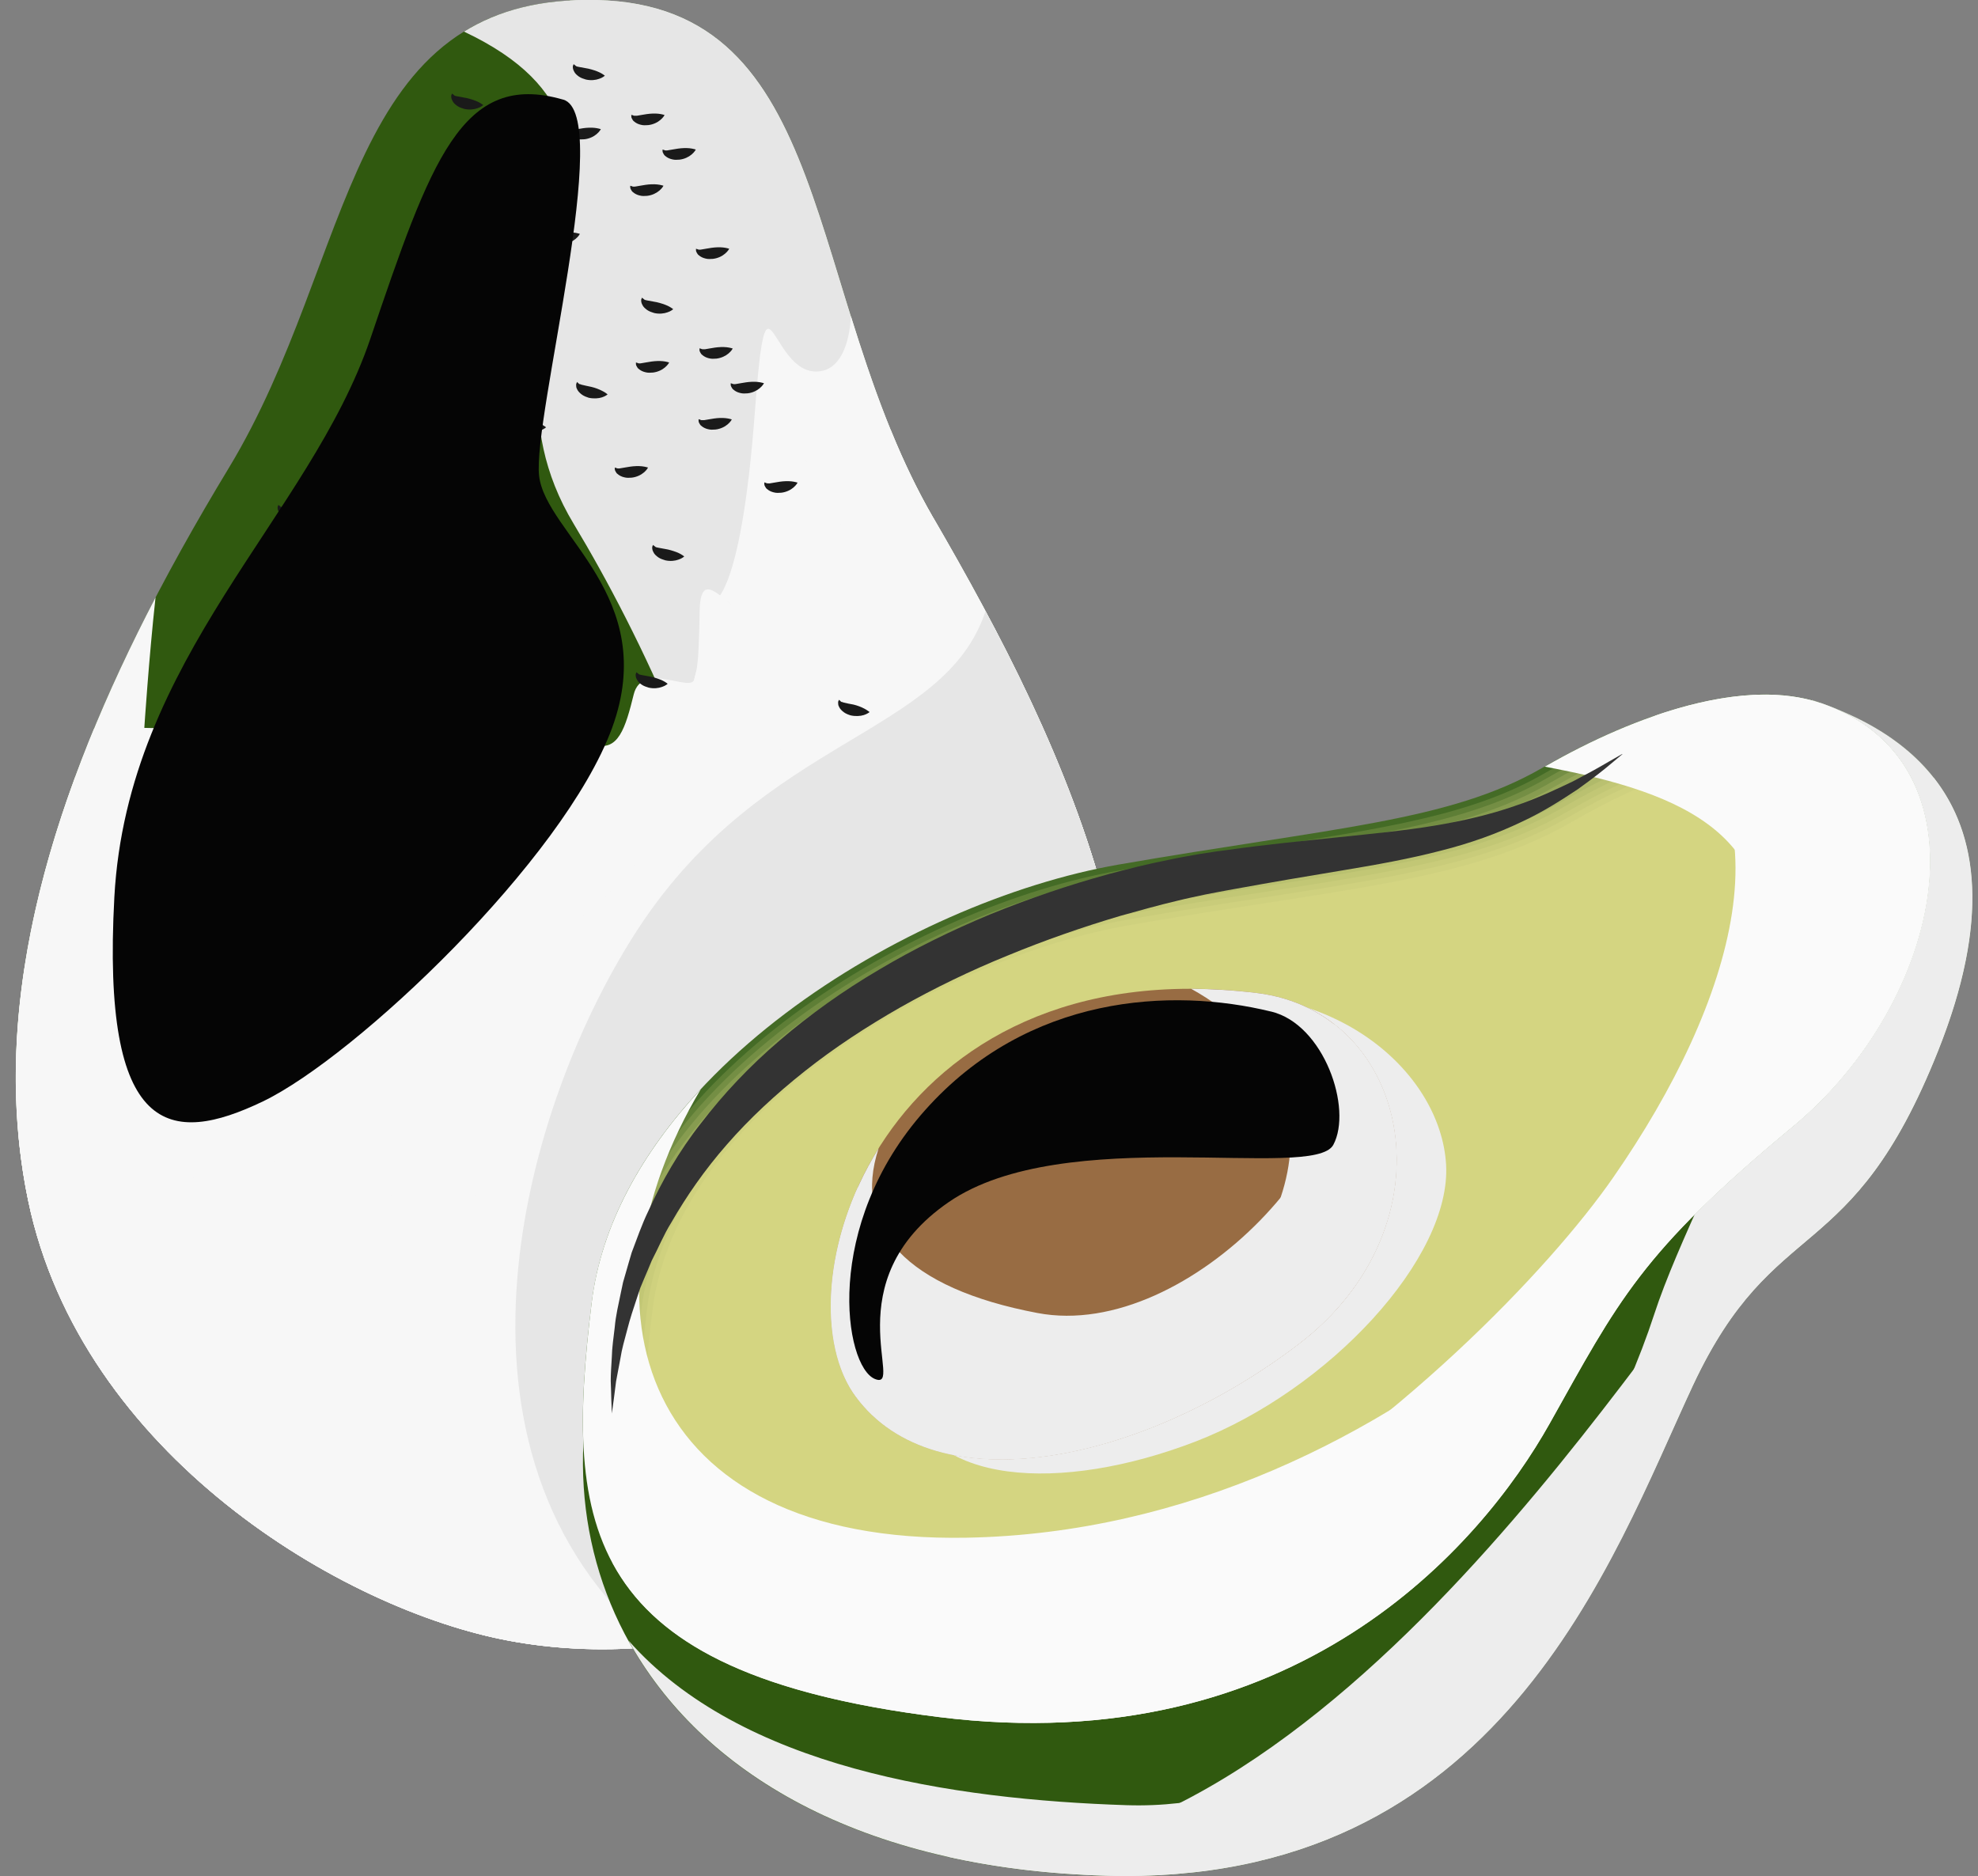<svg width="97" height="92" viewBox="0 0 97 92" fill="none" xmlns="http://www.w3.org/2000/svg">
<rect x="0" y="0" width="97" height="92" fill="#808080" stroke="none"/>
<g clip-path="url(#clip0_179_145839)">
<path d="M29.249 4.62625e-05C40.996 0.261 39.357 14.342 45.78 25.405C52.204 36.468 59.717 51.631 52.609 65.703C45.51 79.775 33.213 81.955 25.015 80.46C16.816 78.955 3.979 71.306 1.384 58.874C-1.211 46.441 4.933 33.333 11.222 22.946C17.501 12.568 16.816 -0.27 29.249 4.62625e-05Z" fill="#30590F"/>
<g style="mix-blend-mode:multiply">
<path d="M45.78 25.414C39.356 14.351 40.996 0.261 29.248 -1.4782e-05C26.518 -0.063 24.428 0.513 22.753 1.55C34.248 6.973 22.149 15.766 28.131 25.685C34.717 36.613 44.554 60.243 29.248 70.487C22.014 75.333 13.807 74.252 7.527 70.432C12.671 76.036 19.78 79.496 25.014 80.459C33.212 81.964 45.5 79.775 52.608 65.703C59.708 51.631 52.203 36.468 45.78 25.405V25.414Z" fill="#E6E6E6"/>
</g>
<g style="mix-blend-mode:multiply">
<path d="M45.78 25.414C39.356 14.351 40.996 0.261 29.248 -9.07318e-06C28.798 -0.009 28.365 -9.07457e-06 27.942 0.027C37.122 7.937 27.554 17.081 30.473 21.036C33.572 25.225 40.852 44.351 26.104 59.468C16.906 68.892 5.59 64.802 0.888 55.486C0.987 56.622 1.149 57.757 1.383 58.874C3.978 71.306 16.816 78.955 25.014 80.459C33.212 81.964 45.5 79.775 52.608 65.703C59.708 51.631 52.203 36.468 45.78 25.405V25.414Z" fill="#E6E6E6"/>
</g>
<g style="mix-blend-mode:multiply">
<path d="M45.78 25.414C43.933 22.225 42.753 18.784 41.726 15.495C41.654 17 41.149 17.973 40.383 18.171C37.726 18.856 37.645 11.892 37.005 20.36C36.365 28.829 35.131 29.378 35.131 29.378C35.131 29.378 36.636 29.243 35.681 31.288C34.726 33.333 34.456 31.558 34.041 33.333C33.627 35.108 32.672 37.387 32.266 36.793C31.861 36.198 31.681 32.874 31.356 35.423C31.032 37.973 32.194 39.748 30.519 39.342C28.852 38.937 29.978 36.387 28.591 38.135C27.203 39.883 27.068 40.982 26.798 41.387C26.528 41.793 25.023 35.784 23.933 39.748C22.843 43.712 23.248 45.486 21.888 44.117C20.519 42.748 20.519 40.973 19.564 41.658C18.609 42.342 21.068 42.613 18.474 43.297C15.879 43.982 14.645 43.982 14.645 43.162C14.645 42.342 17.104 40.288 14.645 40.423C12.185 40.559 11.365 39.883 11.095 41.243C10.825 42.613 8.23 42.063 8.086 41.243C7.951 40.423 8.086 39.739 8.086 39.739C8.086 39.739 6.717 40.964 5.356 40.414C3.987 39.874 4.329 39.919 3.681 38.117C1.194 44.874 -0.058 51.982 1.383 58.883C3.978 71.315 16.816 78.964 25.014 80.469C33.212 81.973 45.501 79.784 52.609 65.712C59.708 51.64 52.203 36.477 45.78 25.414Z" fill="#F7F7F7"/>
</g>
<g style="mix-blend-mode:multiply">
<path d="M45.78 25.414C44.96 24.009 44.275 22.549 43.681 21.081C42.248 20.802 41.005 20.766 41.654 22.495C42.41 24.495 40.987 24.865 40.744 24.225C40.501 23.586 38.311 20.946 39.681 23.495C41.05 26.045 42.437 26.405 40.744 26.405C39.05 26.405 35.311 23.676 36.951 26.405C38.591 29.135 40.14 31.225 38.041 30.865C35.951 30.505 34.365 27.27 34.311 29.964C34.257 32.658 34.203 32.685 34.041 33.324C33.879 33.964 31.483 32.414 31.077 34.054C30.672 35.694 30.32 36.883 29.131 36.514C27.942 36.144 26.212 33.234 24.843 35.423C23.474 37.613 20.104 38.135 20.104 38.135C20.104 38.135 19.374 35.514 18.825 36.243C18.275 36.973 15.726 37.063 15.726 37.063C15.726 37.063 16.456 35.604 13.636 35.694C10.816 35.784 7.077 35.694 7.077 35.694C7.077 35.694 7.302 32.261 7.627 29.297C2.87 38.423 -0.707 48.874 1.383 58.883C3.978 71.315 16.816 78.964 25.014 80.469C33.212 81.973 45.501 79.784 52.609 65.712C59.708 51.64 52.203 36.477 45.78 25.414Z" fill="#F7F7F7"/>
</g>
<g style="mix-blend-mode:multiply">
<path d="M47.14 33.243C45.771 38.072 44.681 36.613 42.546 36.252C40.411 35.892 41.861 36.712 39.672 37.072C37.483 37.432 38.392 35.252 37.483 37.432C36.573 39.622 36.573 40.072 36.023 41.072C35.474 42.072 33.474 42.532 33.474 42.532L31.338 42.072C31.338 42.072 28.924 45.622 26.005 46.081C23.086 46.541 20.086 46.541 20.086 46.541L16.447 44.631C16.447 44.631 12.528 44.36 11.167 43.351C9.807 42.342 9.257 43.261 8.257 41.802C7.257 40.342 5.708 39.162 5.708 39.162L4.609 35.739C1.537 43.171 -0.229 51.153 1.384 58.883C3.978 71.315 16.816 78.964 25.014 80.469C33.212 81.973 45.501 79.784 52.609 65.712C58.627 53.802 54.158 41.099 48.753 30.775C48.149 30.721 47.69 31.324 47.149 33.252L47.14 33.243Z" fill="#F7F7F7"/>
</g>
<g style="mix-blend-mode:multiply">
<path d="M52.15 40.802C49.96 44.811 49.33 40.712 47.411 43.261C45.492 45.811 46.041 45.811 45.321 46.541C44.591 47.27 41.654 47.568 41.654 47.568C41.654 47.568 41.15 47.793 41.005 50.216C40.861 52.64 41.204 51.82 38.888 53.144C36.573 54.468 39.672 53.144 37.672 55.351C35.672 57.559 35.05 57.144 34.492 56.252C33.933 55.369 32.663 51.568 31.348 54.928C30.023 58.288 30.122 61 28.843 59.279C27.564 57.559 27.483 52.604 26.798 55.351C26.113 58.108 29.177 61.883 25.276 59.811C21.375 57.739 22.384 57.288 21.375 57.739C20.375 58.198 20.195 56.793 19.375 58.36C18.555 59.928 16.555 60.838 16.465 59.649C16.375 58.468 17.744 57.009 15.825 56.919C13.915 56.829 14.735 55.739 13.546 56.829C12.366 57.919 9.357 58 9.357 58C9.357 58 10.636 55.964 10.636 55.351C10.636 54.739 13.185 53.73 9.357 54.099C5.528 54.459 4.807 55.829 5.077 54.459C5.348 53.09 5.159 53.18 5.023 52.55C4.888 51.91 2.708 50.901 2.708 50.901C2.708 50.901 1.897 49.405 1.204 47.468C0.618 51.27 0.6 55.108 1.384 58.883C3.978 71.315 16.816 78.964 25.014 80.469C33.213 81.973 45.501 79.784 52.609 65.712C56.987 57.045 55.807 47.955 52.762 39.676C52.573 40.027 52.375 40.396 52.15 40.802Z" fill="#F7F7F7"/>
</g>
<g style="mix-blend-mode:screen">
<path d="M8.572 34.766C8.572 34.766 8.608 34.775 8.662 34.793C8.689 34.811 8.725 34.811 8.752 34.811C8.779 34.811 8.806 34.811 8.843 34.811C8.969 34.793 9.14 34.757 9.329 34.73C9.518 34.703 9.725 34.694 9.897 34.712C10.068 34.73 10.203 34.775 10.203 34.775C10.203 34.775 10.14 34.901 9.996 35.018C9.861 35.135 9.644 35.243 9.401 35.27C9.284 35.279 9.158 35.288 9.032 35.252C8.915 35.225 8.797 35.171 8.707 35.09C8.662 35.063 8.635 35.009 8.608 34.964C8.581 34.919 8.572 34.883 8.572 34.856C8.572 34.802 8.572 34.766 8.572 34.766Z" fill="#1A1A1A"/>
</g>
<g style="mix-blend-mode:screen">
<path d="M22.401 29.279C22.401 29.279 22.437 29.288 22.491 29.306C22.518 29.324 22.555 29.324 22.581 29.324C22.609 29.324 22.636 29.324 22.672 29.315C22.798 29.297 22.969 29.261 23.158 29.234C23.347 29.207 23.555 29.198 23.726 29.216C23.897 29.234 24.032 29.279 24.032 29.279C24.032 29.279 23.969 29.405 23.825 29.523C23.69 29.64 23.473 29.748 23.23 29.775C23.113 29.784 22.987 29.793 22.861 29.757C22.744 29.73 22.627 29.676 22.537 29.595C22.491 29.567 22.464 29.514 22.437 29.468C22.41 29.423 22.401 29.387 22.401 29.36C22.401 29.306 22.401 29.27 22.401 29.27V29.279Z" fill="#1A1A1A"/>
</g>
<g style="mix-blend-mode:screen">
<path d="M23.979 27.514C23.979 27.514 24.015 27.523 24.069 27.541C24.096 27.558 24.132 27.558 24.159 27.558C24.186 27.558 24.213 27.558 24.249 27.558C24.375 27.541 24.546 27.505 24.735 27.477C24.924 27.45 25.132 27.441 25.303 27.459C25.474 27.477 25.609 27.523 25.609 27.523C25.609 27.523 25.546 27.649 25.402 27.766C25.267 27.883 25.051 27.991 24.807 28.018C24.69 28.027 24.564 28.036 24.438 28C24.321 27.973 24.204 27.919 24.114 27.838C24.069 27.811 24.042 27.757 24.015 27.712C23.988 27.667 23.979 27.631 23.979 27.604C23.979 27.549 23.979 27.514 23.979 27.514Z" fill="#1A1A1A"/>
</g>
<g style="mix-blend-mode:screen">
<path d="M41.141 34.315C41.141 34.315 41.168 34.333 41.213 34.378C41.231 34.405 41.258 34.423 41.285 34.423C41.312 34.423 41.339 34.441 41.366 34.45C41.492 34.486 41.663 34.514 41.852 34.55C42.041 34.595 42.231 34.667 42.384 34.748C42.537 34.829 42.645 34.919 42.645 34.919C42.645 34.919 42.537 35.009 42.366 35.063C42.195 35.117 41.96 35.135 41.717 35.081C41.6 35.045 41.483 35 41.384 34.928C41.285 34.856 41.195 34.766 41.15 34.667C41.123 34.622 41.105 34.568 41.105 34.514C41.096 34.459 41.105 34.432 41.105 34.405C41.123 34.351 41.141 34.324 41.141 34.324V34.315Z" fill="#1A1A1A"/>
</g>
<g style="mix-blend-mode:screen">
<path d="M18.293 31.649C18.293 31.649 18.329 31.658 18.383 31.676C18.41 31.694 18.446 31.694 18.473 31.694C18.5 31.694 18.527 31.694 18.563 31.694C18.689 31.676 18.86 31.64 19.05 31.613C19.239 31.586 19.446 31.577 19.617 31.595C19.788 31.613 19.924 31.658 19.924 31.658C19.924 31.658 19.86 31.784 19.716 31.901C19.581 32.018 19.365 32.126 19.122 32.153C19.005 32.162 18.879 32.171 18.752 32.135C18.635 32.108 18.518 32.054 18.428 31.973C18.383 31.946 18.356 31.892 18.329 31.847C18.302 31.802 18.293 31.766 18.293 31.739C18.293 31.685 18.293 31.649 18.293 31.649Z" fill="#1A1A1A"/>
</g>
<g style="mix-blend-mode:screen">
<path d="M25.627 32.378C25.627 32.378 25.663 32.387 25.717 32.405C25.744 32.423 25.78 32.423 25.807 32.423C25.834 32.423 25.861 32.423 25.897 32.423C26.023 32.405 26.195 32.369 26.384 32.342C26.573 32.315 26.78 32.306 26.951 32.324C27.122 32.342 27.258 32.387 27.258 32.387C27.258 32.387 27.195 32.514 27.05 32.631C26.915 32.748 26.699 32.856 26.456 32.883C26.339 32.892 26.212 32.901 26.086 32.865C25.969 32.838 25.852 32.784 25.762 32.703C25.717 32.676 25.69 32.622 25.663 32.577C25.636 32.532 25.627 32.495 25.627 32.468C25.627 32.414 25.627 32.378 25.627 32.378Z" fill="#1A1A1A"/>
</g>
<g style="mix-blend-mode:screen">
<path d="M22.446 25.802C22.446 25.802 22.482 25.811 22.536 25.829C22.563 25.847 22.599 25.847 22.627 25.847C22.654 25.847 22.68 25.847 22.717 25.838C22.843 25.82 23.014 25.784 23.203 25.757C23.392 25.73 23.599 25.721 23.771 25.739C23.942 25.757 24.077 25.802 24.077 25.802C24.077 25.802 24.014 25.928 23.87 26.045C23.735 26.162 23.518 26.27 23.275 26.297C23.158 26.306 23.032 26.315 22.906 26.279C22.789 26.252 22.672 26.198 22.581 26.117C22.536 26.09 22.509 26.036 22.482 25.991C22.455 25.946 22.446 25.91 22.446 25.883C22.446 25.829 22.446 25.793 22.446 25.793V25.802Z" fill="#1A1A1A"/>
</g>
<g style="mix-blend-mode:screen">
<path d="M16.645 24.973C16.645 24.973 16.672 24.991 16.717 25.027C16.735 25.054 16.771 25.063 16.789 25.072C16.816 25.072 16.843 25.09 16.87 25.09C16.996 25.117 17.168 25.144 17.357 25.18C17.546 25.225 17.744 25.288 17.897 25.36C18.05 25.432 18.159 25.523 18.159 25.523C18.159 25.523 18.05 25.622 17.879 25.676C17.708 25.739 17.474 25.766 17.231 25.712C17.113 25.676 16.996 25.64 16.888 25.567C16.789 25.495 16.69 25.414 16.645 25.306C16.618 25.261 16.6 25.207 16.591 25.153C16.582 25.108 16.591 25.072 16.591 25.045C16.609 24.991 16.627 24.955 16.627 24.955L16.645 24.973Z" fill="#1A1A1A"/>
</g>
<g style="mix-blend-mode:screen">
<path d="M19.645 23.333C19.645 23.333 19.672 23.351 19.717 23.387C19.735 23.414 19.771 23.423 19.789 23.432C19.816 23.432 19.843 23.45 19.87 23.45C19.996 23.477 20.168 23.505 20.357 23.541C20.546 23.586 20.744 23.649 20.897 23.721C21.05 23.793 21.159 23.883 21.159 23.883C21.159 23.883 21.05 23.982 20.879 24.036C20.708 24.099 20.474 24.126 20.231 24.072C20.113 24.036 19.996 24 19.888 23.928C19.789 23.856 19.69 23.775 19.645 23.667C19.618 23.622 19.6 23.568 19.591 23.514C19.582 23.468 19.591 23.432 19.591 23.405C19.609 23.351 19.627 23.315 19.627 23.315L19.645 23.333Z" fill="#1A1A1A"/>
</g>
<g style="mix-blend-mode:screen">
<path d="M13.671 24.775C13.671 24.775 13.698 24.793 13.743 24.829C13.761 24.856 13.797 24.865 13.816 24.874C13.842 24.874 13.87 24.892 13.897 24.892C14.023 24.919 14.194 24.946 14.383 24.982C14.572 25.027 14.77 25.09 14.924 25.162C15.077 25.234 15.185 25.324 15.185 25.324C15.185 25.324 15.077 25.423 14.906 25.477C14.734 25.541 14.5 25.568 14.257 25.514C14.14 25.477 14.023 25.441 13.915 25.369C13.816 25.297 13.716 25.216 13.671 25.108C13.644 25.063 13.626 25.009 13.617 24.955C13.608 24.91 13.617 24.874 13.617 24.847C13.635 24.793 13.653 24.757 13.653 24.757L13.671 24.775Z" fill="#1A1A1A"/>
</g>
<g style="mix-blend-mode:screen">
<path d="M13.411 29.117C13.411 29.117 13.438 29.135 13.483 29.171C13.501 29.198 13.537 29.207 13.555 29.216C13.582 29.216 13.609 29.234 13.636 29.234C13.762 29.261 13.933 29.288 14.122 29.324C14.312 29.369 14.51 29.432 14.663 29.505C14.816 29.577 14.924 29.667 14.924 29.667C14.924 29.667 14.816 29.766 14.645 29.82C14.474 29.883 14.239 29.91 13.996 29.856C13.879 29.82 13.762 29.784 13.654 29.712C13.555 29.64 13.456 29.558 13.411 29.45C13.384 29.405 13.366 29.351 13.357 29.297C13.348 29.252 13.357 29.216 13.357 29.189C13.375 29.135 13.393 29.099 13.393 29.099L13.411 29.117Z" fill="#1A1A1A"/>
</g>
<g style="mix-blend-mode:screen">
<path d="M31.186 17.775C31.186 17.775 31.222 17.784 31.276 17.802C31.303 17.82 31.339 17.82 31.366 17.82C31.393 17.82 31.42 17.82 31.456 17.811C31.582 17.793 31.753 17.757 31.942 17.73C32.132 17.703 32.339 17.694 32.51 17.712C32.681 17.73 32.816 17.775 32.816 17.775C32.816 17.775 32.753 17.901 32.609 18.018C32.474 18.135 32.258 18.243 32.014 18.27C31.897 18.279 31.771 18.288 31.645 18.252C31.528 18.225 31.411 18.171 31.321 18.09C31.276 18.063 31.249 18.009 31.222 17.964C31.195 17.919 31.186 17.883 31.186 17.856C31.186 17.802 31.186 17.766 31.186 17.766V17.775Z" fill="#1A1A1A"/>
</g>
<g style="mix-blend-mode:screen">
<path d="M34.258 20.558C34.258 20.558 34.294 20.558 34.348 20.586C34.375 20.604 34.411 20.604 34.438 20.604C34.465 20.604 34.492 20.604 34.528 20.604C34.654 20.586 34.825 20.549 35.015 20.523C35.204 20.495 35.411 20.486 35.582 20.505C35.753 20.523 35.888 20.568 35.888 20.568C35.888 20.568 35.825 20.694 35.681 20.811C35.546 20.928 35.33 21.036 35.087 21.063C34.969 21.072 34.843 21.081 34.717 21.045C34.6 21.018 34.483 20.964 34.393 20.883C34.348 20.856 34.321 20.802 34.294 20.757C34.267 20.712 34.258 20.676 34.258 20.649C34.258 20.595 34.258 20.558 34.258 20.558Z" fill="#1A1A1A"/>
</g>
<g style="mix-blend-mode:screen">
<path d="M35.834 18.793C35.834 18.793 35.87 18.802 35.924 18.82C35.951 18.838 35.987 18.838 36.014 18.838C36.041 18.838 36.068 18.838 36.104 18.829C36.23 18.811 36.402 18.775 36.591 18.748C36.78 18.721 36.987 18.712 37.158 18.73C37.33 18.748 37.465 18.793 37.465 18.793C37.465 18.793 37.402 18.919 37.257 19.036C37.122 19.153 36.906 19.261 36.663 19.288C36.546 19.297 36.42 19.306 36.293 19.27C36.176 19.243 36.059 19.189 35.969 19.108C35.924 19.081 35.897 19.027 35.87 18.982C35.843 18.937 35.834 18.901 35.834 18.874C35.834 18.82 35.834 18.784 35.834 18.784V18.793Z" fill="#1A1A1A"/>
</g>
<g style="mix-blend-mode:screen">
<path d="M28.293 18.73C28.293 18.73 28.32 18.748 28.365 18.793C28.383 18.82 28.41 18.838 28.437 18.838C28.464 18.838 28.491 18.856 28.518 18.865C28.644 18.901 28.816 18.928 29.005 18.973C29.194 19.018 29.383 19.09 29.536 19.171C29.689 19.243 29.797 19.342 29.797 19.342C29.797 19.342 29.689 19.432 29.518 19.486C29.347 19.541 29.113 19.558 28.869 19.505C28.752 19.468 28.635 19.423 28.536 19.351C28.437 19.279 28.347 19.189 28.302 19.09C28.275 19.045 28.257 18.991 28.257 18.937C28.248 18.883 28.257 18.856 28.257 18.829C28.275 18.775 28.293 18.748 28.293 18.748V18.73Z" fill="#1A1A1A"/>
</g>
<g style="mix-blend-mode:screen">
<path d="M30.149 22.928C30.149 22.928 30.185 22.937 30.239 22.955C30.267 22.973 30.303 22.973 30.33 22.973C30.357 22.973 30.384 22.973 30.42 22.964C30.546 22.946 30.717 22.91 30.906 22.883C31.095 22.856 31.303 22.847 31.474 22.865C31.645 22.883 31.78 22.928 31.78 22.928C31.78 22.928 31.717 23.054 31.573 23.171C31.438 23.288 31.221 23.396 30.978 23.423C30.861 23.432 30.735 23.441 30.609 23.405C30.492 23.378 30.375 23.324 30.285 23.243C30.239 23.216 30.212 23.162 30.186 23.117C30.158 23.072 30.149 23.036 30.149 23.009C30.149 22.955 30.149 22.919 30.149 22.919V22.928Z" fill="#1A1A1A"/>
</g>
<g style="mix-blend-mode:screen">
<path d="M37.482 23.658C37.482 23.658 37.519 23.658 37.572 23.685C37.599 23.703 37.636 23.703 37.663 23.703C37.69 23.703 37.717 23.703 37.753 23.703C37.879 23.685 38.05 23.649 38.239 23.622C38.428 23.595 38.636 23.586 38.807 23.604C38.978 23.622 39.113 23.667 39.113 23.667C39.113 23.667 39.05 23.793 38.906 23.91C38.771 24.027 38.554 24.135 38.311 24.162C38.194 24.171 38.068 24.18 37.942 24.144C37.825 24.117 37.708 24.063 37.618 23.982C37.572 23.955 37.545 23.901 37.519 23.856C37.491 23.811 37.482 23.775 37.482 23.748C37.482 23.694 37.482 23.658 37.482 23.658Z" fill="#1A1A1A"/>
</g>
<g style="mix-blend-mode:screen">
<path d="M34.303 17.081C34.303 17.081 34.339 17.09 34.393 17.108C34.42 17.126 34.456 17.126 34.483 17.126C34.51 17.126 34.537 17.126 34.573 17.126C34.699 17.108 34.87 17.072 35.059 17.045C35.249 17.018 35.456 17.009 35.627 17.027C35.798 17.045 35.933 17.09 35.933 17.09C35.933 17.09 35.87 17.216 35.726 17.333C35.591 17.45 35.375 17.558 35.132 17.586C35.014 17.595 34.888 17.604 34.762 17.568C34.645 17.541 34.528 17.486 34.438 17.405C34.393 17.378 34.366 17.324 34.339 17.279C34.312 17.234 34.303 17.198 34.303 17.171C34.303 17.117 34.303 17.081 34.303 17.081Z" fill="#1A1A1A"/>
</g>
<g style="mix-blend-mode:screen">
<path d="M31.23 32.982C31.23 32.982 31.257 33 31.302 33.036C31.32 33.063 31.356 33.072 31.374 33.081C31.401 33.081 31.428 33.099 31.455 33.099C31.581 33.126 31.753 33.153 31.942 33.189C32.131 33.234 32.329 33.297 32.482 33.369C32.635 33.441 32.743 33.532 32.743 33.532C32.743 33.532 32.635 33.631 32.464 33.685C32.293 33.748 32.059 33.775 31.816 33.721C31.698 33.685 31.581 33.649 31.473 33.577C31.374 33.505 31.275 33.423 31.23 33.315C31.203 33.27 31.185 33.216 31.176 33.162C31.167 33.117 31.176 33.081 31.176 33.054C31.194 33 31.212 32.964 31.212 32.964L31.23 32.982Z" fill="#1A1A1A"/>
</g>
<g style="mix-blend-mode:screen">
<path d="M31.5 14.613C31.5 14.613 31.527 14.631 31.573 14.667C31.59 14.694 31.627 14.703 31.645 14.712C31.672 14.712 31.699 14.73 31.726 14.73C31.852 14.757 32.023 14.784 32.212 14.82C32.401 14.865 32.599 14.928 32.753 15C32.906 15.072 33.014 15.162 33.014 15.162C33.014 15.162 32.906 15.261 32.735 15.315C32.563 15.378 32.329 15.405 32.086 15.351C31.969 15.315 31.852 15.279 31.744 15.207C31.645 15.135 31.546 15.054 31.5 14.946C31.473 14.901 31.455 14.847 31.446 14.793C31.437 14.748 31.446 14.712 31.446 14.685C31.464 14.631 31.482 14.595 31.482 14.595L31.5 14.613Z" fill="#1A1A1A"/>
</g>
<g style="mix-blend-mode:screen">
<path d="M25.528 16.054C25.528 16.054 25.555 16.072 25.6 16.108C25.618 16.135 25.654 16.144 25.672 16.153C25.699 16.153 25.726 16.171 25.753 16.171C25.879 16.198 26.05 16.225 26.239 16.261C26.429 16.306 26.627 16.369 26.78 16.441C26.933 16.514 27.041 16.604 27.041 16.604C27.041 16.604 26.933 16.703 26.762 16.757C26.591 16.82 26.357 16.847 26.113 16.793C25.996 16.757 25.879 16.721 25.771 16.649C25.672 16.577 25.573 16.495 25.528 16.387C25.501 16.342 25.483 16.288 25.474 16.234C25.465 16.189 25.474 16.153 25.474 16.126C25.492 16.072 25.51 16.036 25.51 16.036L25.528 16.054Z" fill="#1A1A1A"/>
</g>
<g style="mix-blend-mode:screen">
<path d="M25.266 20.405C25.266 20.405 25.293 20.423 25.338 20.459C25.356 20.486 25.392 20.495 25.41 20.505C25.437 20.505 25.464 20.523 25.491 20.523C25.617 20.549 25.789 20.576 25.978 20.613C26.167 20.658 26.365 20.721 26.518 20.793C26.672 20.865 26.78 20.955 26.78 20.955C26.78 20.955 26.672 21.054 26.5 21.108C26.329 21.171 26.095 21.198 25.852 21.144C25.735 21.108 25.617 21.072 25.509 21C25.41 20.928 25.311 20.847 25.266 20.739C25.239 20.694 25.221 20.64 25.212 20.586C25.203 20.541 25.212 20.505 25.212 20.477C25.23 20.423 25.248 20.387 25.248 20.387L25.266 20.405Z" fill="#1A1A1A"/>
</g>
<g style="mix-blend-mode:screen">
<path d="M27.834 6.324C27.834 6.324 27.87 6.324 27.924 6.351C27.951 6.369 27.987 6.369 28.014 6.369C28.041 6.369 28.068 6.369 28.104 6.369C28.23 6.351 28.402 6.315 28.591 6.288C28.78 6.261 28.987 6.252 29.158 6.27C29.329 6.288 29.465 6.333 29.465 6.333C29.465 6.333 29.402 6.459 29.257 6.577C29.122 6.694 28.906 6.802 28.663 6.829C28.546 6.838 28.42 6.847 28.293 6.811C28.176 6.784 28.059 6.73 27.969 6.649C27.924 6.622 27.897 6.568 27.87 6.523C27.843 6.477 27.834 6.441 27.834 6.414C27.834 6.36 27.834 6.324 27.834 6.324Z" fill="#1A1A1A"/>
</g>
<g style="mix-blend-mode:screen">
<path d="M30.906 9.108C30.906 9.108 30.942 9.117 30.996 9.135C31.023 9.153 31.059 9.153 31.086 9.153C31.113 9.153 31.14 9.153 31.177 9.144C31.303 9.126 31.474 9.09 31.663 9.063C31.852 9.036 32.059 9.027 32.231 9.045C32.402 9.063 32.537 9.108 32.537 9.108C32.537 9.108 32.474 9.234 32.33 9.351C32.194 9.468 31.978 9.577 31.735 9.604C31.618 9.613 31.492 9.622 31.366 9.586C31.249 9.559 31.131 9.504 31.041 9.423C30.996 9.396 30.969 9.342 30.942 9.297C30.915 9.252 30.906 9.216 30.906 9.189C30.906 9.135 30.906 9.099 30.906 9.099V9.108Z" fill="#1A1A1A"/>
</g>
<g style="mix-blend-mode:screen">
<path d="M32.491 7.333C32.491 7.333 32.527 7.342 32.581 7.36C32.608 7.378 32.644 7.378 32.671 7.378C32.698 7.378 32.725 7.378 32.761 7.369C32.888 7.351 33.059 7.315 33.248 7.288C33.437 7.261 33.644 7.252 33.816 7.27C33.987 7.288 34.122 7.333 34.122 7.333C34.122 7.333 34.059 7.459 33.915 7.577C33.779 7.694 33.563 7.802 33.32 7.829C33.203 7.838 33.077 7.847 32.951 7.811C32.834 7.784 32.716 7.73 32.626 7.649C32.581 7.622 32.554 7.568 32.527 7.523C32.5 7.477 32.491 7.441 32.491 7.414C32.491 7.36 32.491 7.324 32.491 7.324V7.333Z" fill="#1A1A1A"/>
</g>
<g style="mix-blend-mode:screen">
<path d="M17.41 18.73C17.41 18.73 17.437 18.748 17.482 18.793C17.5 18.82 17.527 18.838 17.554 18.838C17.581 18.838 17.608 18.856 17.635 18.865C17.762 18.901 17.933 18.928 18.122 18.973C18.311 19.018 18.5 19.09 18.653 19.171C18.807 19.243 18.915 19.342 18.915 19.342C18.915 19.342 18.807 19.432 18.635 19.486C18.464 19.541 18.23 19.558 17.987 19.505C17.87 19.468 17.753 19.423 17.653 19.351C17.554 19.279 17.464 19.189 17.419 19.09C17.392 19.045 17.374 18.991 17.374 18.937C17.365 18.883 17.374 18.856 17.374 18.829C17.392 18.775 17.41 18.748 17.41 18.748V18.73Z" fill="#1A1A1A"/>
</g>
<g style="mix-blend-mode:screen">
<path d="M26.807 11.469C26.807 11.469 26.843 11.477 26.897 11.495C26.924 11.514 26.96 11.514 26.987 11.514C27.014 11.514 27.041 11.514 27.077 11.505C27.203 11.486 27.374 11.45 27.563 11.423C27.753 11.396 27.96 11.387 28.131 11.405C28.302 11.423 28.437 11.469 28.437 11.469C28.437 11.469 28.374 11.595 28.23 11.712C28.095 11.829 27.879 11.937 27.636 11.964C27.518 11.973 27.392 11.982 27.266 11.946C27.149 11.919 27.032 11.865 26.942 11.784C26.897 11.757 26.87 11.703 26.843 11.658C26.816 11.613 26.807 11.577 26.807 11.55C26.807 11.495 26.807 11.46 26.807 11.46V11.469Z" fill="#1A1A1A"/>
</g>
<g style="mix-blend-mode:screen">
<path d="M34.131 12.198C34.131 12.198 34.167 12.207 34.221 12.225C34.248 12.243 34.284 12.243 34.311 12.243C34.338 12.243 34.365 12.243 34.401 12.234C34.527 12.216 34.698 12.18 34.888 12.153C35.077 12.126 35.284 12.117 35.455 12.135C35.626 12.153 35.761 12.198 35.761 12.198C35.761 12.198 35.698 12.324 35.554 12.441C35.419 12.559 35.203 12.667 34.96 12.694C34.843 12.703 34.716 12.712 34.59 12.676C34.473 12.649 34.356 12.595 34.266 12.514C34.221 12.486 34.194 12.432 34.167 12.387C34.14 12.342 34.131 12.306 34.131 12.279C34.131 12.225 34.131 12.189 34.131 12.189V12.198Z" fill="#1A1A1A"/>
</g>
<g style="mix-blend-mode:screen">
<path d="M30.96 5.631C30.96 5.631 30.996 5.64 31.05 5.658C31.077 5.676 31.113 5.676 31.14 5.676C31.167 5.676 31.194 5.676 31.23 5.676C31.356 5.658 31.527 5.622 31.717 5.595C31.906 5.568 32.113 5.559 32.284 5.577C32.456 5.595 32.591 5.64 32.591 5.64C32.591 5.64 32.528 5.766 32.383 5.883C32.248 6 32.032 6.108 31.789 6.135C31.672 6.144 31.546 6.153 31.419 6.117C31.302 6.09 31.185 6.036 31.095 5.955C31.05 5.928 31.023 5.874 30.996 5.829C30.969 5.784 30.96 5.748 30.96 5.721C30.96 5.667 30.96 5.631 30.96 5.631Z" fill="#1A1A1A"/>
</g>
<g style="mix-blend-mode:screen">
<path d="M32.041 26.739C32.041 26.739 32.069 26.757 32.114 26.793C32.132 26.82 32.168 26.829 32.186 26.838C32.213 26.838 32.24 26.856 32.267 26.856C32.393 26.883 32.564 26.91 32.753 26.946C32.942 26.991 33.141 27.054 33.294 27.126C33.447 27.198 33.555 27.288 33.555 27.288C33.555 27.288 33.447 27.387 33.276 27.441C33.105 27.505 32.87 27.532 32.627 27.477C32.51 27.441 32.393 27.405 32.285 27.333C32.186 27.261 32.087 27.18 32.041 27.072C32.014 27.027 31.996 26.973 31.987 26.919C31.978 26.874 31.987 26.838 31.987 26.811C32.005 26.757 32.023 26.721 32.023 26.721L32.041 26.739Z" fill="#1A1A1A"/>
</g>
<g style="mix-blend-mode:screen">
<path d="M28.149 3.162C28.149 3.162 28.176 3.18 28.221 3.216C28.239 3.243 28.275 3.252 28.293 3.261C28.32 3.261 28.347 3.279 28.374 3.279C28.5 3.306 28.671 3.333 28.861 3.369C29.05 3.414 29.248 3.477 29.401 3.55C29.554 3.622 29.662 3.712 29.662 3.712C29.662 3.712 29.554 3.811 29.383 3.865C29.212 3.928 28.978 3.955 28.735 3.901C28.617 3.865 28.5 3.829 28.392 3.757C28.293 3.685 28.194 3.604 28.149 3.495C28.122 3.45 28.104 3.396 28.095 3.342C28.086 3.297 28.095 3.261 28.095 3.234C28.113 3.18 28.131 3.144 28.131 3.144L28.149 3.162Z" fill="#1A1A1A"/>
</g>
<g style="mix-blend-mode:screen">
<path d="M22.185 4.604C22.185 4.604 22.212 4.622 22.257 4.658C22.275 4.685 22.311 4.694 22.329 4.703C22.356 4.703 22.383 4.721 22.41 4.721C22.536 4.748 22.707 4.775 22.897 4.811C23.086 4.856 23.284 4.919 23.437 4.991C23.59 5.063 23.698 5.153 23.698 5.153C23.698 5.153 23.59 5.252 23.419 5.306C23.248 5.369 23.014 5.396 22.771 5.342C22.654 5.306 22.536 5.27 22.428 5.198C22.329 5.126 22.23 5.045 22.185 4.937C22.158 4.892 22.14 4.838 22.131 4.784C22.122 4.739 22.131 4.703 22.131 4.676C22.149 4.622 22.167 4.586 22.167 4.586L22.185 4.604Z" fill="#1A1A1A"/>
</g>
<g style="mix-blend-mode:screen">
<path d="M21.924 8.946C21.924 8.946 21.951 8.964 21.996 9C22.014 9.027 22.05 9.036 22.068 9.045C22.095 9.045 22.122 9.063 22.149 9.063C22.276 9.09 22.447 9.117 22.636 9.153C22.825 9.198 23.023 9.261 23.177 9.333C23.33 9.405 23.438 9.495 23.438 9.495C23.438 9.495 23.33 9.595 23.159 9.649C22.987 9.712 22.753 9.739 22.51 9.685C22.393 9.649 22.276 9.613 22.168 9.541C22.068 9.468 21.969 9.387 21.924 9.279C21.897 9.234 21.879 9.18 21.87 9.126C21.861 9.081 21.87 9.045 21.87 9.018C21.888 8.964 21.906 8.928 21.906 8.928L21.924 8.946Z" fill="#1A1A1A"/>
</g>
<g style="mix-blend-mode:screen">
<path d="M27.608 4.883C22.635 3.45 21.122 7.901 18.158 16.622C15.194 25.342 6.248 32.243 5.608 43.991C4.969 55.739 8.338 56.198 12.897 54.009C17.446 51.82 27.635 42.171 30.014 35.703C32.383 29.234 26.762 26.18 26.437 23.333C26.113 20.486 30.131 5.604 27.617 4.883H27.608Z" fill="#050505"/>
</g>
<g style="mix-blend-mode:screen">
<path d="M9.384 53.937C8.798 53.937 8.384 53.766 8.024 53.387C7.24 52.559 6.366 50.261 6.708 44.045C7.087 37.108 10.51 31.883 13.816 26.838C15.97 23.549 18.006 20.45 19.195 16.964C21.852 9.144 23.141 5.703 25.906 5.703C26.285 5.703 26.708 5.766 27.168 5.883C27.816 7.108 26.753 13.306 26.168 16.667C25.573 20.144 25.213 22.333 25.339 23.441C25.483 24.658 26.276 25.775 27.114 26.946C28.636 29.09 30.366 31.514 28.979 35.306C26.78 41.288 16.906 50.847 12.42 53C11.132 53.622 10.141 53.919 9.375 53.919L9.384 53.937Z" fill="#050505"/>
</g>
<g style="mix-blend-mode:screen">
<path d="M9.383 52.847C9.041 52.847 8.924 52.757 8.816 52.64C8.491 52.288 7.437 50.649 7.798 44.108C8.158 37.459 11.5 32.369 14.735 27.441C16.933 24.09 19.005 20.937 20.23 17.315C22.771 9.838 23.996 6.793 25.915 6.793C26.032 6.793 26.158 6.793 26.293 6.82C26.446 8.676 25.455 14.469 25.104 16.486C24.473 20.171 24.122 22.315 24.266 23.577C24.437 25.072 25.356 26.351 26.239 27.595C27.744 29.703 29.158 31.694 27.969 34.946C25.888 40.604 16.194 50 11.96 52.036C10.843 52.577 9.978 52.847 9.392 52.847H9.383Z" fill="#050505"/>
</g>
<g style="mix-blend-mode:screen">
<path d="M9.527 51.748C9.275 51.261 8.599 49.459 8.888 44.171C9.23 37.82 12.491 32.856 15.644 28.045C17.879 24.64 19.987 21.423 21.266 17.676C22.545 13.919 23.96 9.748 25.158 8.369C25.032 10 24.644 12.658 24.023 16.315C23.356 20.207 23.014 22.297 23.176 23.721C23.383 25.495 24.419 26.955 25.338 28.243C26.789 30.27 27.924 31.874 26.933 34.577C24.969 39.919 15.473 49.135 11.473 51.054C10.383 51.577 9.798 51.712 9.518 51.748H9.527Z" fill="#050505"/>
</g>
<g style="mix-blend-mode:screen">
<path d="M10.23 50.414C10.023 49.477 9.798 47.622 9.978 44.234C10.302 38.18 13.482 33.333 16.555 28.649C18.834 25.18 20.978 21.91 22.293 18.027C22.5 17.423 22.717 16.793 22.933 16.153C22.248 20.126 21.906 22.279 22.086 23.838C22.32 25.892 23.5 27.541 24.446 28.865C25.852 30.838 26.699 32.027 25.906 34.189C24.077 39.162 14.834 48.216 11.005 50.063C10.699 50.207 10.437 50.324 10.23 50.405V50.414Z" fill="#050505"/>
</g>
<g style="mix-blend-mode:multiply">
<path d="M48.329 29.973C46.302 36.09 37.519 36.09 31.338 45.477C25.717 54.027 20.762 71.189 32.14 80.73C39.302 80 47.365 76.09 52.609 65.703C58.78 53.477 53.924 40.432 48.329 29.964V29.973Z" fill="#E6E6E6"/>
</g>
<path d="M88.851 34.333C94.77 36.243 99.32 40.802 95.04 51.55C90.761 62.297 87.022 59.378 83.022 67.946C79.013 76.504 73.554 92.531 54.247 91.991C34.941 91.441 26.743 79.694 28.932 68.036C31.121 56.378 74.103 58.108 74.103 58.108L88.86 34.342L88.851 34.333Z" fill="#30590F"/>
<g style="mix-blend-mode:multiply">
<path d="M85.122 60.892C81.978 63.207 65.356 92.342 46.446 91.045C48.807 91.576 51.401 91.901 54.248 91.982C73.554 92.531 79.023 76.504 83.023 67.937C87.032 59.378 90.762 62.288 95.041 51.541C97.608 45.099 96.996 40.892 94.825 38.135C95.131 48.946 88.113 58.676 85.113 60.883L85.122 60.892Z" fill="#EDEDED"/>
</g>
<g style="mix-blend-mode:multiply">
<path d="M88.852 34.333L87.617 36.324C91.365 45.595 83.455 57.288 81.113 64.477C78.383 72.856 69.185 88.973 55.248 88.522C46.716 88.243 36.338 86.703 30.815 80.441C34.347 86.847 42.095 91.64 54.248 91.982C73.554 92.531 79.023 76.504 83.023 67.937C87.032 59.378 90.761 62.288 95.041 51.541C99.32 40.793 94.77 36.243 88.852 34.324V34.333Z" fill="#EDEDED"/>
</g>
<path d="M89.284 34.477C97.725 37.36 95.383 49.045 87.915 55.243C80.446 61.432 79.356 63.802 75.987 69.811C72.617 75.82 63.509 86.387 46.023 84.198C28.536 82.009 27.662 74.91 29.014 63.892C30.356 52.874 44.383 44.225 54.861 42.396C65.329 40.577 71.068 40.297 75.626 37.658C80.176 35.018 85.554 33.198 89.284 34.468V34.477Z" fill="#446B26"/>
<g opacity="0.15">
<path d="M50.609 84.225C49.131 84.225 47.6 84.126 46.059 83.937C28.447 81.739 27.987 74.586 29.284 63.937C30.654 52.739 45.041 44.396 54.906 42.685C57.438 42.243 59.708 41.892 61.717 41.577C68.068 40.595 72.266 39.937 75.762 37.91C79.726 35.613 83.564 34.342 86.555 34.342C87.528 34.342 88.419 34.477 89.203 34.748C91.978 35.694 93.708 37.676 94.221 40.477C95.068 45.099 92.347 51.225 87.744 55.045C80.645 60.937 79.275 63.387 76.275 68.748L75.744 69.694C73.293 74.063 65.933 84.234 50.609 84.234V84.225Z" fill="#F1E996"/>
</g>
<g opacity="0.15">
<path d="M50.608 83.955C49.139 83.955 47.617 83.856 46.094 83.667C28.734 81.496 28.275 74.459 29.554 63.964C30.905 52.892 45.175 44.64 54.95 42.946C57.5 42.505 59.761 42.153 61.752 41.847C68.13 40.856 72.347 40.198 75.887 38.144C79.815 35.865 83.599 34.613 86.536 34.613C87.482 34.613 88.338 34.739 89.094 35C91.77 35.91 93.437 37.82 93.932 40.523C94.761 45.054 92.085 51.072 87.554 54.829C80.41 60.748 79.04 63.216 76.022 68.604L75.491 69.549C73.067 73.883 65.779 83.955 50.59 83.955H50.608Z" fill="#F1E996"/>
</g>
<g opacity="0.15">
<path d="M50.608 83.676C49.149 83.676 47.644 83.576 46.122 83.387C29.014 81.252 28.563 74.315 29.824 63.991C31.158 53.054 45.302 44.892 54.996 43.207C57.545 42.766 59.806 42.414 61.797 42.108C68.212 41.117 72.446 40.459 76.032 38.378C79.915 36.126 83.653 34.883 86.545 34.883C87.455 34.883 88.293 35.009 89.014 35.252C91.59 36.135 93.194 37.964 93.671 40.559C94.491 45 91.843 50.91 87.383 54.604C80.203 60.559 78.815 63.036 75.788 68.459L75.257 69.405C72.852 73.694 65.635 83.667 50.599 83.667L50.608 83.676Z" fill="#F1E996"/>
</g>
<g opacity="0.15">
<path d="M50.608 83.405C49.167 83.405 47.672 83.306 46.158 83.117C29.302 81.009 28.852 74.189 30.095 64.027C31.419 53.225 45.428 45.153 55.041 43.477C57.572 43.036 59.825 42.685 61.816 42.378C68.284 41.378 72.537 40.712 76.167 38.613C80.014 36.387 83.699 35.153 86.546 35.153C87.428 35.153 88.23 35.27 88.924 35.514C91.401 36.36 92.951 38.126 93.401 40.613C94.203 44.964 91.6 50.766 87.212 54.396C79.996 60.387 78.6 62.874 75.555 68.333L75.023 69.279C72.645 73.522 65.5 83.405 50.599 83.405H50.608Z" fill="#F1E996"/>
</g>
<g opacity="0.15">
<path d="M50.608 83.135C49.176 83.135 47.689 83.036 46.194 82.856C29.59 80.784 29.149 74.072 30.365 64.072C31.671 53.396 45.563 45.414 55.086 43.757C57.599 43.315 59.843 42.973 61.816 42.667C68.338 41.658 72.626 40.991 76.302 38.856C80.104 36.649 83.743 35.432 86.545 35.432C87.401 35.432 88.167 35.55 88.843 35.775C91.221 36.586 92.707 38.279 93.14 40.667C93.924 44.928 91.356 50.613 87.041 54.198C79.779 60.216 78.383 62.721 75.32 68.207L74.788 69.153C72.428 73.36 65.356 83.135 50.608 83.135Z" fill="#F1E996"/>
</g>
<g opacity="0.15">
<path d="M50.608 82.856C49.184 82.856 47.716 82.766 46.23 82.576C29.878 80.531 29.437 73.928 30.644 64.09C31.932 53.55 45.698 45.658 55.139 44.018C57.653 43.577 59.887 43.234 61.86 42.928C68.41 41.91 72.725 41.243 76.446 39.081C80.203 36.901 83.797 35.703 86.554 35.703C87.383 35.703 88.121 35.811 88.761 36.027C91.04 36.802 92.464 38.423 92.878 40.712C93.644 44.883 91.121 50.459 86.878 53.982C79.581 60.036 78.175 62.55 75.094 68.063L74.563 69.009C72.23 73.171 65.23 82.856 50.617 82.856H50.608Z" fill="#F1E996"/>
</g>
<g opacity="0.15">
<path d="M50.609 82.586C49.203 82.586 47.735 82.496 46.266 82.306C30.167 80.297 29.735 73.802 30.915 64.126C32.185 53.712 45.834 45.91 55.185 44.288C57.681 43.856 59.897 43.514 61.861 43.207C68.474 42.18 72.816 41.505 76.582 39.324C80.302 37.162 83.843 35.982 86.546 35.982C87.338 35.982 88.05 36.09 88.663 36.297C90.843 37.036 92.203 38.586 92.6 40.775C93.347 44.856 90.861 50.324 86.69 53.784C79.356 59.865 77.942 62.396 74.843 67.946L74.311 68.892C72.005 73.009 65.068 82.595 50.609 82.595V82.586Z" fill="#F1E996"/>
</g>
<g opacity="0.15">
<path d="M50.609 82.315C49.212 82.315 47.762 82.225 46.293 82.036C30.447 80.054 30.023 73.676 31.176 64.162C32.428 53.883 45.951 46.171 55.23 44.559C57.735 44.126 59.951 43.775 61.897 43.477C68.528 42.45 72.906 41.766 76.708 39.559C80.383 37.423 83.879 36.252 86.537 36.252C87.302 36.252 87.987 36.351 88.564 36.55C90.645 37.261 91.942 38.73 92.32 40.811C93.05 44.793 90.609 50.162 86.51 53.559C79.131 59.676 77.717 62.216 74.6 67.793L74.068 68.739C71.78 72.82 64.924 82.306 50.6 82.306L50.609 82.315Z" fill="#F1E996"/>
</g>
<g opacity="0.15">
<path d="M50.608 82.036C49.221 82.036 47.779 81.946 46.329 81.766C30.734 79.82 30.311 73.54 31.455 64.198C32.698 54.045 46.086 46.432 55.284 44.829C57.788 44.396 59.996 44.045 61.951 43.748C68.608 42.712 73.005 42.036 76.861 39.802C80.5 37.694 83.942 36.532 86.554 36.532C87.293 36.532 87.942 36.631 88.491 36.82C90.473 37.495 91.707 38.901 92.068 40.874C92.788 44.766 90.383 50.018 86.347 53.36C78.933 59.514 77.5 62.072 74.374 67.676L73.843 68.622C71.581 72.658 64.788 82.045 50.617 82.045L50.608 82.036Z" fill="#F1E996"/>
</g>
<g opacity="0.15">
<path d="M50.608 81.766C49.23 81.766 47.806 81.676 46.365 81.496C31.023 79.576 30.608 73.414 31.725 64.225C32.95 54.207 46.221 46.676 55.329 45.09C57.842 44.649 60.05 44.306 61.986 44.009C68.68 42.973 73.095 42.288 76.996 40.027C80.59 37.937 83.987 36.793 86.554 36.793C87.257 36.793 87.878 36.883 88.41 37.063C90.293 37.703 91.464 39.036 91.806 40.91C92.509 44.712 90.14 49.856 86.185 53.144C78.734 59.324 77.293 61.901 74.149 67.531L73.617 68.477C71.383 72.468 64.653 81.757 50.626 81.757L50.608 81.766Z" fill="#F1E996"/>
</g>
<g opacity="0.15">
<path d="M50.608 81.496C49.239 81.496 47.825 81.405 46.401 81.225C31.311 79.342 30.897 73.288 31.996 64.261C33.203 54.369 46.347 46.937 55.374 45.369C57.87 44.937 60.059 44.595 61.996 44.297C68.752 43.252 73.194 42.559 77.131 40.279C80.689 38.216 84.032 37.081 86.545 37.081C87.221 37.081 87.816 37.171 88.311 37.333C90.095 37.946 91.203 39.198 91.527 40.973C92.212 44.685 89.888 49.721 85.996 52.946C78.5 59.162 77.059 61.748 73.888 67.414L73.356 68.36C71.14 72.315 64.491 81.504 50.608 81.504V81.496Z" fill="#F1E996"/>
</g>
<g style="mix-blend-mode:multiply">
<path d="M58.617 70.694C65.176 68.162 71.185 61.676 70.915 57.099C70.644 52.523 65.248 47.604 57.05 48.973L47.824 56.847C45.653 61.982 44.059 66.549 44.41 68.234C45.365 72.883 52.059 73.216 58.617 70.694Z" fill="#EDEDED"/>
</g>
<path d="M61.635 48.694C69.221 49.622 71.365 60.063 63.671 65.919C55.978 71.784 45.897 73.793 41.969 68.487C38.041 63.171 43.284 46.45 61.635 48.694Z" fill="#986C43"/>
<g style="mix-blend-mode:multiply">
<path d="M89.284 34.477C86.995 33.694 84.094 34.081 81.149 35.099C87.995 39.315 85.076 49.153 79.112 57.739C72.851 66.766 48.518 89.576 30.023 76.604C32.068 80.441 36.662 83.027 46.032 84.198C63.518 86.387 72.626 75.82 75.995 69.811C79.365 63.802 80.455 61.432 87.923 55.243C95.392 49.054 97.734 37.36 89.293 34.477H89.284Z" fill="#FAFAFA"/>
</g>
<g style="mix-blend-mode:multiply">
<path d="M89.284 34.477C85.581 33.216 80.275 34.991 75.752 37.595C82.86 38.919 87.374 41.072 86.347 47.937C85.121 56.144 68.995 75 47.419 75.405C31.274 75.712 28.049 64.018 34.365 53.414C31.5 56.495 29.482 60.045 29.013 63.892C27.671 74.91 28.536 82.018 46.022 84.198C63.509 86.387 72.617 75.82 75.986 69.811C79.356 63.802 80.446 61.432 87.914 55.243C95.383 49.054 97.725 37.36 89.284 34.477Z" fill="#FAFAFA"/>
</g>
<g style="mix-blend-mode:multiply">
<path d="M61.635 48.694C60.509 48.559 59.437 48.495 58.41 48.486C66.635 53.054 63.428 62.081 56.437 66.027C50.104 69.604 40.41 65.622 42.094 58.162C40.293 62.126 40.338 66.288 41.968 68.486C45.896 73.802 55.977 71.784 63.671 65.919C71.374 60.054 69.221 49.622 61.635 48.694Z" fill="#EDEDED"/>
</g>
<g style="mix-blend-mode:multiply">
<path d="M65.41 50.216C67.653 55.586 58.365 65.811 50.878 64.387C44.446 63.171 41.788 60.252 43.086 56.315C40.311 60.766 40.077 65.937 41.968 68.487C45.896 73.802 55.977 71.784 63.671 65.919C69.869 61.198 69.68 53.514 65.419 50.216H65.41Z" fill="#EDEDED"/>
</g>
<g style="mix-blend-mode:screen">
<path d="M79.563 36.982C79.563 36.982 79.374 37.144 79.004 37.45C78.644 37.757 78.103 38.18 77.374 38.703C76.635 39.189 75.725 39.793 74.59 40.315C73.464 40.856 72.121 41.351 70.635 41.721C69.148 42.108 67.518 42.405 65.815 42.685C64.112 42.964 62.329 43.27 60.491 43.604C60.266 43.649 60.022 43.685 59.806 43.73C59.572 43.775 59.338 43.82 59.103 43.865C58.644 43.964 58.202 44.054 57.734 44.171C56.815 44.387 55.887 44.649 54.95 44.91C53.094 45.459 51.23 46.108 49.419 46.856C47.599 47.594 45.833 48.45 44.157 49.396C42.482 50.351 40.905 51.387 39.473 52.523C38.04 53.658 36.752 54.856 35.653 56.117C34.554 57.369 33.653 58.676 32.923 59.946C32.536 60.568 32.275 61.225 31.959 61.82C31.833 62.126 31.707 62.432 31.581 62.721C31.518 62.865 31.464 63.009 31.401 63.153C31.356 63.297 31.302 63.441 31.256 63.586C31.067 64.153 30.887 64.694 30.761 65.198C30.626 65.703 30.491 66.171 30.428 66.594C30.347 67.027 30.274 67.405 30.212 67.739C30.166 68.072 30.13 68.36 30.103 68.594C30.04 69.063 30.004 69.315 30.004 69.315C30.004 69.315 29.995 69.063 29.977 68.594C29.977 68.36 29.959 68.063 29.95 67.721C29.95 67.378 29.977 66.982 30.004 66.54C30.013 66.09 30.085 65.604 30.148 65.072C30.193 64.531 30.329 63.964 30.455 63.351C30.491 63.198 30.518 63.045 30.554 62.883C30.599 62.73 30.644 62.568 30.689 62.414C30.779 62.09 30.878 61.766 30.977 61.423C31.23 60.766 31.464 60.063 31.806 59.36C32.446 57.946 33.283 56.468 34.383 55.072C35.464 53.658 36.761 52.279 38.239 51.018C39.707 49.757 41.347 48.586 43.094 47.559C44.833 46.523 46.689 45.613 48.581 44.829C50.482 44.054 52.428 43.396 54.365 42.865C55.338 42.604 56.311 42.36 57.283 42.171C57.761 42.063 58.266 41.982 58.743 41.892C58.977 41.856 59.212 41.82 59.446 41.784C59.698 41.739 59.923 41.721 60.166 41.685C62.049 41.414 63.869 41.243 65.581 41.063C67.293 40.883 68.905 40.73 70.356 40.486C71.815 40.243 73.121 39.928 74.257 39.532C75.392 39.153 76.347 38.694 77.139 38.315C77.527 38.108 77.869 37.928 78.166 37.766C78.464 37.604 78.716 37.45 78.923 37.333C79.329 37.099 79.554 36.973 79.554 36.973L79.563 36.982Z" fill="#333333"/>
</g>
<g style="mix-blend-mode:screen">
<path d="M62.329 49.604C57.455 48.414 50.419 48.766 45.365 54.441C40.311 60.108 41.401 67.009 42.906 67.622C44.41 68.234 40.861 62.838 46.528 58.946C52.194 55.054 64.419 57.919 65.383 56.144C66.338 54.369 64.933 50.234 62.338 49.604H62.329Z" fill="#050505"/>
</g>
<g style="mix-blend-mode:screen">
<path d="M42.914 67.252C42.662 67.144 42.274 66.658 42.031 65.604C41.536 63.468 41.707 58.721 45.473 54.505C49.373 50.126 54.229 49.207 57.617 49.207C59.148 49.207 60.68 49.387 62.166 49.757C63.22 50.018 64.175 50.946 64.779 52.306C65.374 53.649 65.482 55.09 65.04 55.91C64.77 56.414 62.644 56.414 61.734 56.414C61.148 56.414 60.509 56.405 59.842 56.396C59.085 56.387 58.274 56.369 57.446 56.369C53.77 56.369 49.175 56.622 46.274 58.613C42.319 61.324 42.707 64.811 42.887 66.487C42.914 66.775 42.959 67.117 42.941 67.279C42.941 67.279 42.923 67.279 42.914 67.27V67.252Z" fill="#050505"/>
</g>
<g style="mix-blend-mode:screen">
<path d="M42.338 66.504C42.229 66.279 42.121 65.982 42.022 65.567C41.536 63.477 41.707 58.847 45.401 54.712C49.239 50.414 54.013 49.505 57.347 49.505C58.86 49.505 60.365 49.685 61.833 50.045C62.806 50.279 63.689 51.153 64.257 52.432C64.815 53.676 64.923 55.063 64.527 55.793C64.464 55.901 64.04 56.162 61.464 56.162C60.878 56.162 60.248 56.153 59.572 56.144C58.806 56.135 57.995 56.117 57.166 56.117C53.446 56.117 48.806 56.378 45.842 58.405C41.77 61.198 42.148 64.775 42.338 66.504Z" fill="#050505"/>
</g>
<g style="mix-blend-mode:screen">
<path d="M42.104 63.009C42.176 60.703 42.996 57.541 45.599 54.613C49.365 50.387 54.068 49.495 57.338 49.495C58.825 49.495 60.311 49.676 61.752 50.027C62.644 50.243 63.455 51.063 63.996 52.261C64.509 53.414 64.626 54.73 64.275 55.378C64.248 55.378 63.834 55.604 61.455 55.604C60.87 55.604 60.239 55.595 59.563 55.586C58.77 55.577 57.978 55.559 57.158 55.559C53.401 55.559 48.698 55.829 45.68 57.901C43.329 59.514 42.419 61.369 42.095 63.009H42.104Z" fill="#050505"/>
</g>
<g style="mix-blend-mode:screen">
<path d="M42.545 60.351C42.95 58.667 43.824 56.568 45.644 54.523C49.347 50.369 53.959 49.505 57.185 49.505C58.653 49.505 60.112 49.685 61.536 50.027C62.338 50.225 63.086 50.982 63.59 52.108C64.04 53.117 64.176 54.279 63.923 54.892C63.662 54.964 62.977 55.072 61.293 55.072C60.716 55.072 60.077 55.063 59.41 55.054C58.617 55.045 57.815 55.027 56.995 55.027C53.203 55.027 48.446 55.297 45.365 57.414C44.13 58.261 43.185 59.252 42.545 60.36V60.351Z" fill="#050505"/>
</g>
</g>
<defs>
<clipPath id="clip0_179_145839">
<rect width="95.955" height="92" fill="white" transform="translate(0.771)"/>
</clipPath>
</defs>
</svg>
